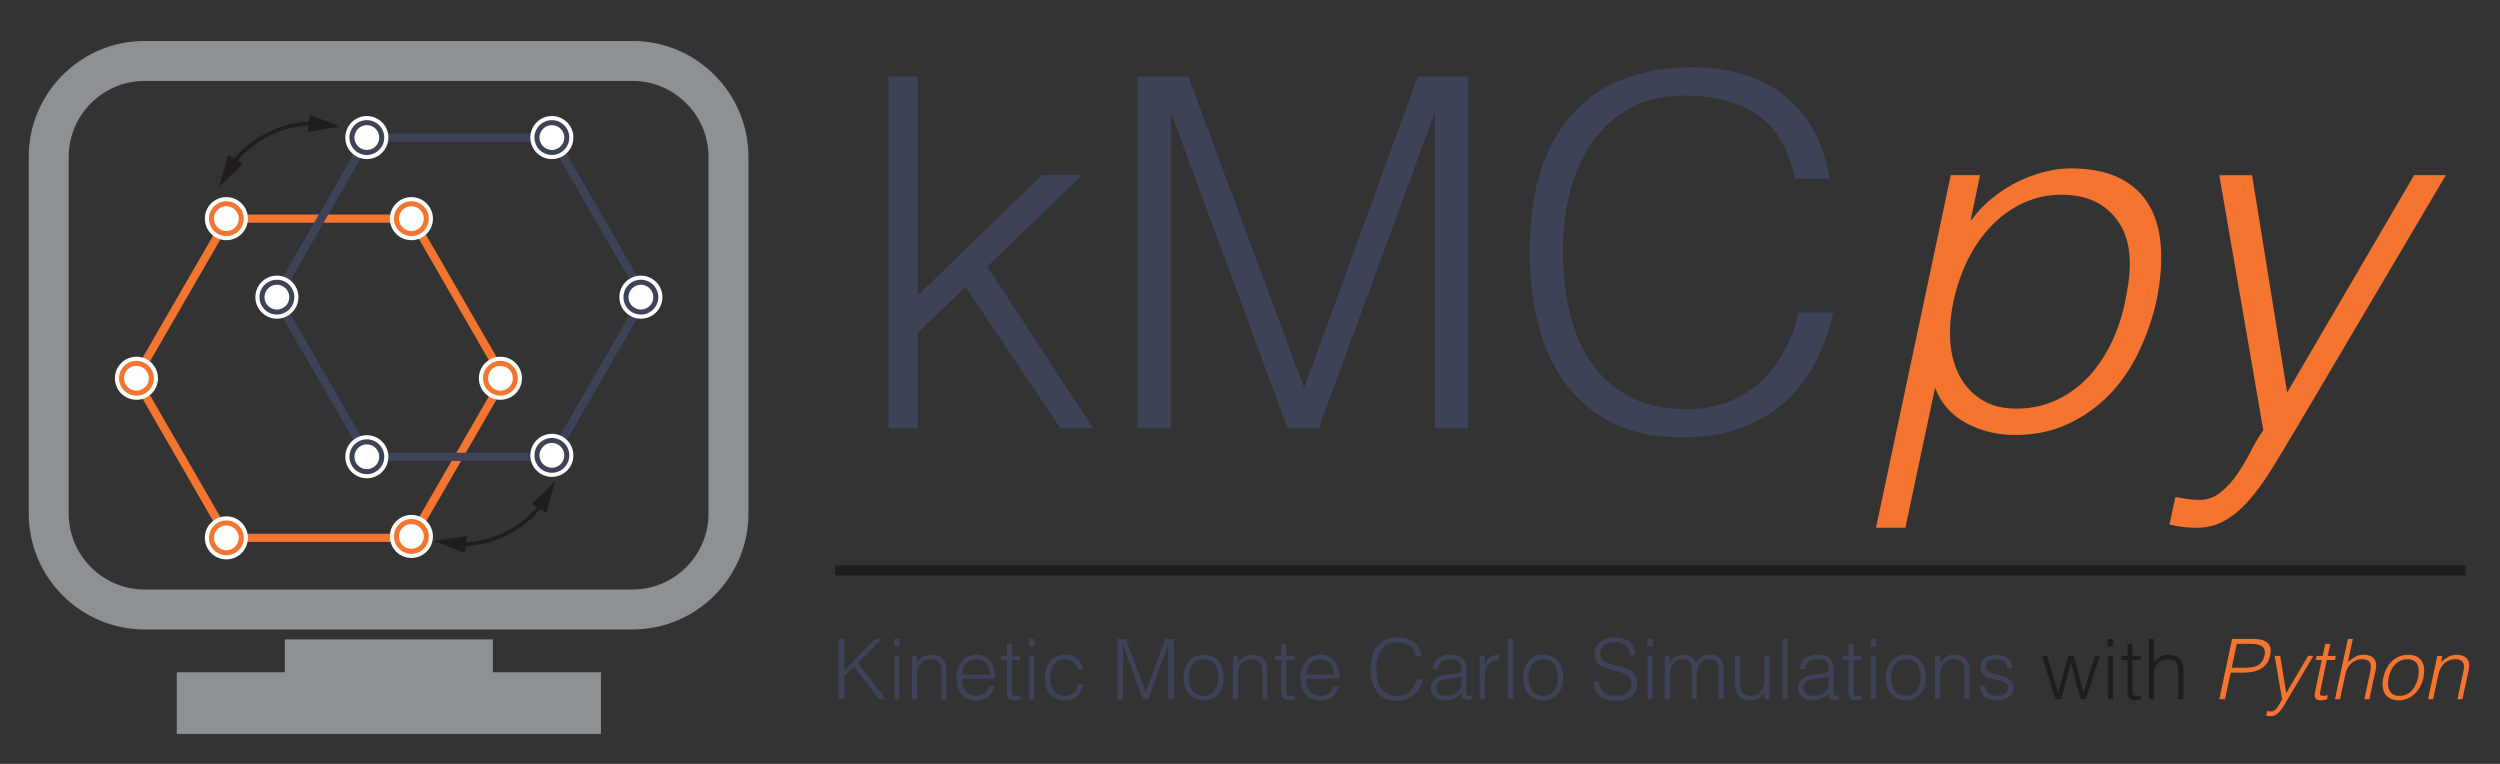 <?xml version="1.0" encoding="UTF-8" standalone="no"?>
<!-- Created with Inkscape (http://www.inkscape.org/) -->

<svg
   width="180mm"
   height="55mm"
   viewBox="0 0 180 55"
   version="1.1"
   id="svg1"
   inkscape:version="1.3.2 (091e20e, 2023-11-25, custom)"
   sodipodi:docname="kmcpy_logo.svg"
   xmlns:inkscape="http://www.inkscape.org/namespaces/inkscape"
   xmlns:sodipodi="http://sodipodi.sourceforge.net/DTD/sodipodi-0.dtd"
   xmlns="http://www.w3.org/2000/svg"
   xmlns:svg="http://www.w3.org/2000/svg">
  <rect x="0" y="0" width="180" height="55" fill="#333333" stroke="none"/>
  <sodipodi:namedview
     id="namedview1"
     pagecolor="#ffffff"
     bordercolor="#000000"
     borderopacity="0.25"
     inkscape:showpageshadow="2"
     inkscape:pageopacity="0.0"
     inkscape:pagecheckerboard="0"
     inkscape:deskcolor="#d1d1d1"
     inkscape:document-units="mm"
     inkscape:zoom="0.72515432"
     inkscape:cx="396.46733"
     inkscape:cy="282.69845"
     inkscape:window-width="1920"
     inkscape:window-height="1010"
     inkscape:window-x="-6"
     inkscape:window-y="-6"
     inkscape:window-maximized="1"
     inkscape:current-layer="layer1" />
  <defs
     id="defs1">
    <clipPath
       clipPathUnits="userSpaceOnUse"
       id="clipPath2">
      <path
         d="M 0,551.442 H 606.246 V 0 H 0 Z"
         transform="matrix(1,0,0,-1,-97.781,498.063)"
         id="path2" />
    </clipPath>
    <clipPath
       clipPathUnits="userSpaceOnUse"
       id="clipPath4">
      <path
         d="M 0,551.442 H 606.246 V 0 H 0 Z"
         transform="matrix(1,0,0,-1,-198.269,498.063)"
         id="path4" />
    </clipPath>
    <clipPath
       clipPathUnits="userSpaceOnUse"
       id="clipPath12">
      <path
         d="M 0,551.442 H 606.246 V 0 H 0 Z"
         transform="translate(-27.419,-503.063)"
         id="path12" />
    </clipPath>
    <clipPath
       clipPathUnits="userSpaceOnUse"
       id="clipPath14">
      <path
         d="M 0,551.442 H 606.246 V 0 H 0 Z"
         transform="translate(-27.717,-503.063)"
         id="path14" />
    </clipPath>
    <clipPath
       clipPathUnits="userSpaceOnUse"
       id="clipPath16">
      <path
         d="M 0,551.442 H 606.246 V 0 H 0 Z"
         transform="translate(-36.429,-519.052)"
         id="path16" />
    </clipPath>
    <clipPath
       clipPathUnits="userSpaceOnUse"
       id="clipPath18">
      <path
         d="M 0,551.442 H 606.246 V 0 H 0 Z"
         transform="translate(-36.728,-519.052)"
         id="path18" />
    </clipPath>
    <clipPath
       clipPathUnits="userSpaceOnUse"
       id="clipPath20">
      <path
         d="M 0,551.442 H 606.246 V 0 H 0 Z"
         transform="translate(-54.964,-519.052)"
         id="path20" />
    </clipPath>
    <clipPath
       clipPathUnits="userSpaceOnUse"
       id="clipPath22">
      <path
         d="M 0,551.442 H 606.246 V 0 H 0 Z"
         transform="translate(-55.263,-519.052)"
         id="path22" />
    </clipPath>
    <clipPath
       clipPathUnits="userSpaceOnUse"
       id="clipPath24">
      <path
         d="M 0,551.442 H 606.246 V 0 H 0 Z"
         transform="translate(-63.883,-503.063)"
         id="path24" />
    </clipPath>
    <clipPath
       clipPathUnits="userSpaceOnUse"
       id="clipPath26">
      <path
         d="M 0,551.442 H 606.246 V 0 H 0 Z"
         transform="translate(-64.181,-503.063)"
         id="path26" />
    </clipPath>
    <clipPath
       clipPathUnits="userSpaceOnUse"
       id="clipPath28">
      <path
         d="M 0,551.442 H 606.246 V 0 H 0 Z"
         transform="translate(-54.964,-487.217)"
         id="path28" />
    </clipPath>
    <clipPath
       clipPathUnits="userSpaceOnUse"
       id="clipPath30">
      <path
         d="M 0,551.442 H 606.246 V 0 H 0 Z"
         transform="translate(-55.263,-487.217)"
         id="path30" />
    </clipPath>
    <clipPath
       clipPathUnits="userSpaceOnUse"
       id="clipPath32">
      <path
         d="M 0,551.442 H 606.246 V 0 H 0 Z"
         transform="translate(-36.429,-487.075)"
         id="path32" />
    </clipPath>
    <clipPath
       clipPathUnits="userSpaceOnUse"
       id="clipPath34">
      <path
         d="M 0,551.442 H 606.246 V 0 H 0 Z"
         transform="translate(-36.727,-487.075)"
         id="path34" />
    </clipPath>
    <clipPath
       clipPathUnits="userSpaceOnUse"
       id="clipPath36">
      <path
         d="M 0,551.442 H 606.246 V 0 H 0 Z"
         transform="translate(-67.435,-527.176)"
         id="path36" />
    </clipPath>
    <clipPath
       clipPathUnits="userSpaceOnUse"
       id="clipPath38">
      <path
         d="M 0,551.442 H 606.246 V 0 H 0 Z"
         transform="translate(-41.491,-511.188)"
         id="path38" />
    </clipPath>
    <clipPath
       clipPathUnits="userSpaceOnUse"
       id="clipPath40">
      <path
         d="M 0,551.442 H 606.246 V 0 H 0 Z"
         transform="translate(-41.789,-511.188)"
         id="path40" />
    </clipPath>
    <clipPath
       clipPathUnits="userSpaceOnUse"
       id="clipPath42">
      <path
         d="M 0,551.442 H 606.246 V 0 H 0 Z"
         transform="translate(-50.501,-527.176)"
         id="path42" />
    </clipPath>
    <clipPath
       clipPathUnits="userSpaceOnUse"
       id="clipPath44">
      <path
         d="M 0,551.442 H 606.246 V 0 H 0 Z"
         transform="translate(-50.799,-527.176)"
         id="path44" />
    </clipPath>
    <clipPath
       clipPathUnits="userSpaceOnUse"
       id="clipPath46">
      <path
         d="M 0,551.442 H 606.246 V 0 H 0 Z"
         transform="translate(-69.036,-527.176)"
         id="path46" />
    </clipPath>
    <clipPath
       clipPathUnits="userSpaceOnUse"
       id="clipPath48">
      <path
         d="M 0,551.442 H 606.246 V 0 H 0 Z"
         transform="translate(-69.334,-527.176)"
         id="path48" />
    </clipPath>
    <clipPath
       clipPathUnits="userSpaceOnUse"
       id="clipPath50">
      <path
         d="M 0,551.442 H 606.246 V 0 H 0 Z"
         transform="translate(-77.954,-511.188)"
         id="path50" />
    </clipPath>
    <clipPath
       clipPathUnits="userSpaceOnUse"
       id="clipPath52">
      <path
         d="M 0,551.442 H 606.246 V 0 H 0 Z"
         transform="translate(-78.253,-511.188)"
         id="path52" />
    </clipPath>
    <clipPath
       clipPathUnits="userSpaceOnUse"
       id="clipPath54">
      <path
         d="M 0,551.442 H 606.246 V 0 H 0 Z"
         transform="translate(-69.036,-495.341)"
         id="path54" />
    </clipPath>
    <clipPath
       clipPathUnits="userSpaceOnUse"
       id="clipPath56">
      <path
         d="M 0,551.442 H 606.246 V 0 H 0 Z"
         transform="translate(-69.334,-495.341)"
         id="path56" />
    </clipPath>
    <clipPath
       clipPathUnits="userSpaceOnUse"
       id="clipPath58">
      <path
         d="M 0,551.442 H 606.246 V 0 H 0 Z"
         transform="translate(-50.501,-495.2)"
         id="path58" />
    </clipPath>
    <clipPath
       clipPathUnits="userSpaceOnUse"
       id="clipPath60">
      <path
         d="M 0,551.442 H 606.246 V 0 H 0 Z"
         transform="translate(-50.799,-495.2)"
         id="path60" />
    </clipPath>
    <clipPath
       clipPathUnits="userSpaceOnUse"
       id="clipPath62">
      <path
         d="M 0,551.442 H 606.246 V 0 H 0 Z"
         transform="translate(-35.355,-524.511)"
         id="path62" />
    </clipPath>
    <clipPath
       clipPathUnits="userSpaceOnUse"
       id="clipPath64">
      <path
         d="M 0,551.442 H 606.246 V 0 H 0 Z"
         transform="translate(-36.423,-524.551)"
         id="path64" />
    </clipPath>
    <clipPath
       clipPathUnits="userSpaceOnUse"
       id="clipPath66">
      <path
         d="M 0,551.442 H 606.246 V 0 H 0 Z"
         transform="translate(-42.93,-527.757)"
         id="path66" />
    </clipPath>
    <clipPath
       clipPathUnits="userSpaceOnUse"
       id="clipPath68">
      <path
         d="M 0,551.442 H 606.246 V 0 H 0 Z"
         transform="translate(-66.421,-490.506)"
         id="path68" />
    </clipPath>
    <clipPath
       clipPathUnits="userSpaceOnUse"
       id="clipPath70">
      <path
         d="M 0,551.442 H 606.246 V 0 H 0 Z"
         transform="translate(-65.353,-490.466)"
         id="path70" />
    </clipPath>
    <clipPath
       clipPathUnits="userSpaceOnUse"
       id="clipPath72">
      <path
         d="M 0,551.442 H 606.246 V 0 H 0 Z"
         transform="translate(-58.846,-487.26)"
         id="path72" />
    </clipPath>
    <clipPath
       clipPathUnits="userSpaceOnUse"
       id="clipPath74">
      <path
         d="M 0,551.442 H 606.246 V 0 H 0 Z"
         transform="translate(-75.476,-479.9)"
         id="path74" />
    </clipPath>
    <clipPath
       clipPathUnits="userSpaceOnUse"
       id="clipPath76">
      <path
         d="M 0,551.442 H 606.246 V 0 H 0 Z"
         id="path76" />
    </clipPath>
    <clipPath
       clipPathUnits="userSpaceOnUse"
       id="clipPath78">
      <path
         d="M 0,551.442 H 606.246 V 0 H 0 Z"
         id="path78" />
    </clipPath>
  </defs>
  <g
     inkscape:label="Layer 1"
     inkscape:groupmode="layer"
     id="layer1">
    <path
       id="path1"
       d="M 3.329,-5.9375e-4 V -35.215 h 2.93 v 21.914 L 18.68,-25.337 H 22.688 L 13.207,-16.184 23.813,-5.9375e-4 H 20.543 L 11.051,-14.133 6.258,-9.587 v 9.586 z m 24.929,0 V -35.215 h 5.086 L 44.886,-4.161 h 0.105 l 11.344,-31.055 h 5.039 V -5.9375e-4 H 58.046 V -31.395 h -0.094 L 46.41,-5.9375e-4 H 43.281 L 31.691,-31.395 H 31.585 V -5.9375e-4 Z M 94.128,-24.985 c -0.68,-3 -1.951,-5.136 -3.809,-6.41 -1.86,-1.271 -4.289,-1.91 -7.289,-1.91 -2.118,0 -3.943,0.428 -5.473,1.277 -1.532,0.844 -2.798,1.986 -3.797,3.422 -0.993,1.43 -1.729,3.082 -2.203,4.957 -0.469,1.875 -0.703,3.855 -0.703,5.941 0,1.963 0.202,3.888 0.609,5.777 0.404,1.893 1.081,3.58 2.027,5.062 0.943,1.485 2.215,2.684 3.809,3.598 1.6,0.908 3.609,1.359 6.023,1.359 1.5,0 2.865,-0.24 4.102,-0.727 1.242,-0.492 2.326,-1.166 3.258,-2.027 0.929,-0.867 1.711,-1.887 2.344,-3.059 0.639,-1.178 1.125,-2.467 1.453,-3.867 h 3.469 c -0.393,1.696 -0.961,3.302 -1.711,4.816 -0.75,1.518 -1.74,2.845 -2.965,3.984 -1.219,1.143 -2.704,2.048 -4.453,2.719 -1.743,0.662 -3.785,0.996 -6.129,0.996 -2.704,0 -5.021,-0.498 -6.949,-1.488 -1.922,-0.99 -3.498,-2.335 -4.723,-4.031 -1.219,-1.693 -2.106,-3.659 -2.66,-5.895 -0.557,-2.232 -0.832,-4.605 -0.832,-7.113 0,-3.357 0.413,-6.211 1.242,-8.555 0.835,-2.35 1.986,-4.269 3.457,-5.754 1.468,-1.482 3.193,-2.558 5.18,-3.223 1.992,-0.671 4.16,-1.008 6.504,-1.008 1.796,0 3.469,0.24 5.016,0.715 1.547,0.469 2.912,1.178 4.102,2.121 1.195,0.946 2.174,2.115 2.941,3.504 0.765,1.383 1.295,2.988 1.594,4.816 z m 0,0"
       style="fill:#3d4257;fill-opacity:1;fill-rule:nonzero;stroke:none"
       aria-label="kMC"
       transform="matrix(0.719,0,0,0.719,61.583,30.829)"
       clip-path="url(#clipPath2)" />
    <path
       id="path3"
       d="m 9.493,-12.563 c -0.299,1.43 -0.393,2.789 -0.281,4.078 0.117,1.289 0.445,2.414 0.984,3.375 0.539,0.961 1.271,1.729 2.203,2.297 0.929,0.571 2.062,0.855 3.398,0.855 1.5,0 2.874,-0.299 4.125,-0.902 1.257,-0.601 2.35,-1.421 3.281,-2.461 0.929,-1.046 1.702,-2.262 2.32,-3.645 0.624,-1.389 1.066,-2.886 1.324,-4.488 0.647,-3.193 0.343,-5.648 -0.914,-7.359 -1.251,-1.711 -3.114,-2.566 -5.59,-2.566 -1.368,0 -2.648,0.278 -3.844,0.832 -1.189,0.557 -2.247,1.312 -3.176,2.273 -0.932,0.961 -1.723,2.104 -2.379,3.422 -0.65,1.321 -1.134,2.751 -1.453,4.289 z M 4.7,9.972 H 1.758 L 9.247,-25.337 h 2.93 l -0.926,4.453 h 0.094 c 0.586,-0.812 1.283,-1.541 2.098,-2.191 0.82,-0.656 1.667,-1.195 2.543,-1.617 0.882,-0.428 1.772,-0.756 2.672,-0.984 0.896,-0.226 1.752,-0.34 2.566,-0.34 2.054,0 3.732,0.346 5.039,1.031 1.304,0.68 2.279,1.617 2.93,2.812 0.656,1.189 1.022,2.599 1.102,4.23 0.085,1.626 -0.067,3.369 -0.457,5.227 -0.398,1.758 -0.99,3.454 -1.77,5.086 -0.782,1.635 -1.767,3.064 -2.953,4.289 -1.189,1.219 -2.575,2.197 -4.16,2.93 -1.579,0.727 -3.328,1.09 -5.25,1.09 -1.799,0 -3.439,-0.398 -4.922,-1.195 C 9.296,-1.313 8.262,-2.491 7.676,-4.055 Z M 31.741,6.89 c 0.352,0.07 0.729,0.135 1.137,0.199 0.413,0.062 0.832,0.094 1.254,0.094 0.812,0 1.535,-0.264 2.168,-0.785 0.639,-0.516 1.201,-1.143 1.688,-1.875 0.492,-0.735 0.94,-1.5 1.348,-2.297 0.413,-0.797 0.814,-1.474 1.207,-2.027 l -4.406,-25.535 h 3.281 L 42.932,-3.575 55.647,-25.337 H 58.823 L 44.057,-0.34 c -0.946,1.594 -1.811,3.026 -2.59,4.301 -0.782,1.271 -1.564,2.355 -2.344,3.246 -0.782,0.896 -1.6,1.582 -2.449,2.051 -0.844,0.475 -1.775,0.715 -2.789,0.715 -0.524,0 -1.025,-0.032 -1.5,-0.094 -0.469,-0.064 -0.885,-0.146 -1.242,-0.246 z m 0,0"
       style="fill:#f57530;fill-opacity:1;fill-rule:nonzero;stroke:none"
       aria-label="py"
       transform="matrix(0.719,0,0,0.719,133.807,30.829)"
       clip-path="url(#clipPath4)" />
    <path
       id="path5"
       d="m 60.391,50.343 v -4.338 h 0.404 v 2.249 l 2.224,-2.249 h 0.463 l -1.71,1.727 2.013,2.611 h -0.497 l -1.811,-2.358 -0.682,0.682 v 1.676 z m 3.994,0 v -3.116 h 0.362 v 3.116 z m -0.016,-3.799 v -0.539 h 0.396 v 0.539 z m 1.657,3.799 h -0.362 v -3.116 h 0.362 v 0.43 c 0.145,-0.152 0.295,-0.274 0.446,-0.371 0.156,-0.095 0.345,-0.143 0.564,-0.143 0.189,0 0.366,0.034 0.531,0.101 0.168,0.063 0.307,0.177 0.421,0.345 0.072,0.114 0.114,0.227 0.126,0.345 0.016,0.118 0.025,0.242 0.025,0.371 v 2.038 h -0.362 v -2.038 c 0,-0.28 -0.063,-0.491 -0.185,-0.632 -0.124,-0.139 -0.328,-0.211 -0.615,-0.211 -0.114,0 -0.217,0.016 -0.312,0.051 -0.09,0.034 -0.175,0.08 -0.253,0.135 -0.074,0.057 -0.135,0.122 -0.185,0.194 -0.051,0.074 -0.09,0.15 -0.118,0.227 -0.04,0.101 -0.065,0.2 -0.076,0.295 -0.006,0.09 -0.008,0.192 -0.008,0.303 z m 5.254,-1.777 c 0,-0.152 -0.023,-0.295 -0.067,-0.43 -0.04,-0.135 -0.101,-0.248 -0.185,-0.345 -0.084,-0.101 -0.189,-0.179 -0.312,-0.236 -0.124,-0.061 -0.267,-0.093 -0.43,-0.093 -0.158,0 -0.299,0.032 -0.421,0.093 -0.124,0.063 -0.232,0.143 -0.32,0.244 -0.084,0.097 -0.152,0.211 -0.202,0.345 -0.051,0.135 -0.084,0.276 -0.101,0.421 z m -2.038,0.303 c 0,0.168 0.021,0.328 0.067,0.48 0.044,0.148 0.11,0.276 0.194,0.387 0.084,0.114 0.194,0.202 0.328,0.27 0.135,0.063 0.286,0.093 0.455,0.093 0.24,0 0.446,-0.061 0.615,-0.185 0.168,-0.122 0.28,-0.299 0.337,-0.531 h 0.404 c -0.046,0.152 -0.105,0.293 -0.177,0.421 -0.074,0.124 -0.166,0.234 -0.278,0.328 -0.107,0.09 -0.236,0.16 -0.387,0.211 -0.147,0.055 -0.318,0.084 -0.514,0.084 -0.248,0 -0.461,-0.042 -0.64,-0.126 -0.181,-0.084 -0.328,-0.198 -0.446,-0.345 -0.118,-0.145 -0.206,-0.316 -0.261,-0.514 -0.057,-0.202 -0.084,-0.417 -0.084,-0.649 0,-0.23 0.034,-0.442 0.101,-0.64 0.067,-0.202 0.16,-0.379 0.278,-0.531 0.122,-0.152 0.272,-0.27 0.446,-0.354 0.179,-0.084 0.381,-0.126 0.606,-0.126 0.432,0 0.769,0.15 1.011,0.446 0.246,0.293 0.366,0.72 0.362,1.28 z m 4.226,1.482 c -0.046,0.01 -0.105,0.025 -0.177,0.042 -0.074,0.021 -0.156,0.034 -0.244,0.034 -0.181,0 -0.318,-0.046 -0.413,-0.135 -0.097,-0.088 -0.143,-0.253 -0.143,-0.488 v -2.283 h -0.438 v -0.295 h 0.438 v -0.868 h 0.362 v 0.868 h 0.59 v 0.295 h -0.59 v 2.139 c 0,0.08 0.002,0.147 0.008,0.202 0.004,0.057 0.016,0.105 0.034,0.143 0.021,0.034 0.053,0.059 0.093,0.076 0.044,0.012 0.105,0.016 0.185,0.016 0.044,0 0.093,-0.002 0.143,-0.008 0.051,-0.004 0.101,-0.016 0.152,-0.034 z m 0.63,-0.008 v -3.116 h 0.362 v 3.116 z m -0.016,-3.799 V 46.006 h 0.396 v 0.539 z m 3.51,1.659 c -0.067,-0.23 -0.181,-0.408 -0.337,-0.539 -0.152,-0.135 -0.35,-0.202 -0.59,-0.202 -0.185,0 -0.345,0.04 -0.48,0.118 -0.131,0.074 -0.236,0.175 -0.32,0.303 -0.084,0.124 -0.15,0.267 -0.194,0.43 -0.04,0.158 -0.059,0.318 -0.059,0.48 0,0.164 0.018,0.324 0.059,0.48 0.038,0.158 0.101,0.299 0.185,0.421 0.084,0.124 0.189,0.223 0.32,0.295 0.135,0.074 0.297,0.109 0.489,0.109 0.27,0 0.484,-0.072 0.649,-0.219 0.162,-0.152 0.263,-0.356 0.303,-0.615 h 0.387 c -0.034,0.175 -0.088,0.335 -0.16,0.48 -0.067,0.141 -0.158,0.261 -0.27,0.362 -0.107,0.101 -0.236,0.181 -0.387,0.236 -0.152,0.055 -0.326,0.084 -0.522,0.084 -0.253,0 -0.47,-0.042 -0.649,-0.126 -0.181,-0.084 -0.328,-0.198 -0.446,-0.345 -0.114,-0.145 -0.198,-0.32 -0.253,-0.522 -0.057,-0.202 -0.084,-0.415 -0.084,-0.64 0,-0.219 0.03,-0.425 0.093,-0.623 0.061,-0.202 0.152,-0.379 0.27,-0.531 0.122,-0.152 0.272,-0.272 0.446,-0.362 0.179,-0.088 0.387,-0.135 0.623,-0.135 0.358,0 0.649,0.088 0.868,0.261 0.223,0.168 0.364,0.436 0.421,0.8 z m 2.853,2.139 V 46.006 h 0.623 l 1.423,3.824 h 0.008 l 1.398,-3.824 h 0.623 v 4.338 h -0.413 v -3.866 h -0.008 l -1.423,3.866 h -0.387 l -1.423,-3.866 h -0.016 v 3.866 z m 6.222,0.084 c -0.202,-0.006 -0.392,-0.042 -0.564,-0.109 -0.175,-0.067 -0.328,-0.168 -0.463,-0.303 -0.131,-0.139 -0.234,-0.312 -0.312,-0.514 -0.074,-0.206 -0.109,-0.446 -0.109,-0.716 0,-0.23 0.03,-0.442 0.093,-0.64 0.061,-0.202 0.152,-0.375 0.27,-0.522 0.122,-0.152 0.274,-0.27 0.455,-0.354 0.179,-0.084 0.39,-0.126 0.632,-0.126 0.24,0 0.451,0.042 0.632,0.126 0.185,0.084 0.337,0.202 0.455,0.354 0.122,0.148 0.213,0.32 0.27,0.522 0.055,0.198 0.084,0.411 0.084,0.64 0,0.248 -0.034,0.472 -0.101,0.674 -0.067,0.202 -0.166,0.377 -0.295,0.522 -0.124,0.141 -0.276,0.251 -0.455,0.328 -0.181,0.078 -0.377,0.118 -0.59,0.118 z m 1.061,-1.642 c 0,-0.185 -0.023,-0.356 -0.067,-0.514 -0.04,-0.162 -0.101,-0.303 -0.185,-0.421 -0.084,-0.118 -0.194,-0.211 -0.328,-0.278 -0.131,-0.072 -0.291,-0.11 -0.48,-0.11 -0.192,0 -0.354,0.04 -0.489,0.118 -0.135,0.074 -0.244,0.173 -0.328,0.295 -0.084,0.118 -0.148,0.259 -0.185,0.421 -0.04,0.158 -0.059,0.32 -0.059,0.489 0,0.192 0.021,0.368 0.067,0.531 0.044,0.164 0.112,0.303 0.202,0.421 0.088,0.118 0.198,0.208 0.328,0.27 0.135,0.063 0.288,0.093 0.463,0.093 0.185,0 0.345,-0.036 0.48,-0.109 0.135,-0.072 0.244,-0.171 0.328,-0.295 0.084,-0.122 0.145,-0.263 0.185,-0.421 0.044,-0.156 0.067,-0.32 0.067,-0.489 z m 1.404,1.558 h -0.362 v -3.116 h 0.362 v 0.43 c 0.145,-0.152 0.295,-0.274 0.446,-0.371 0.156,-0.095 0.345,-0.143 0.564,-0.143 0.189,0 0.366,0.034 0.531,0.101 0.168,0.063 0.307,0.177 0.421,0.345 0.072,0.114 0.114,0.227 0.126,0.345 0.016,0.118 0.025,0.242 0.025,0.371 v 2.038 h -0.362 v -2.038 c 0,-0.28 -0.063,-0.491 -0.185,-0.632 -0.124,-0.139 -0.328,-0.211 -0.615,-0.211 -0.114,0 -0.217,0.016 -0.312,0.051 -0.09,0.034 -0.175,0.08 -0.253,0.135 -0.074,0.057 -0.135,0.122 -0.185,0.194 -0.051,0.074 -0.09,0.15 -0.118,0.227 -0.04,0.101 -0.065,0.2 -0.076,0.295 -0.006,0.09 -0.008,0.192 -0.008,0.303 z m 4.091,0.008 c -0.046,0.01 -0.105,0.025 -0.177,0.042 -0.074,0.021 -0.156,0.034 -0.244,0.034 -0.181,0 -0.318,-0.046 -0.413,-0.135 -0.097,-0.088 -0.143,-0.253 -0.143,-0.488 v -2.283 h -0.438 v -0.295 h 0.438 v -0.868 h 0.362 v 0.868 h 0.59 v 0.295 h -0.59 v 2.139 c 0,0.08 0.002,0.147 0.008,0.202 0.004,0.057 0.016,0.105 0.034,0.143 0.021,0.034 0.053,0.059 0.093,0.076 0.044,0.012 0.105,0.016 0.185,0.016 0.044,0 0.093,-0.002 0.143,-0.008 0.051,-0.004 0.101,-0.016 0.152,-0.034 z m 2.836,-1.786 c 0,-0.152 -0.023,-0.295 -0.067,-0.43 -0.04,-0.135 -0.101,-0.248 -0.185,-0.345 -0.084,-0.101 -0.189,-0.179 -0.312,-0.236 -0.124,-0.061 -0.267,-0.093 -0.43,-0.093 -0.158,0 -0.299,0.032 -0.421,0.093 -0.124,0.063 -0.232,0.143 -0.32,0.244 -0.084,0.097 -0.152,0.211 -0.202,0.345 -0.051,0.135 -0.084,0.276 -0.101,0.421 z m -2.038,0.303 c 0,0.168 0.021,0.328 0.067,0.48 0.044,0.148 0.109,0.276 0.194,0.387 0.084,0.114 0.194,0.202 0.328,0.27 0.135,0.063 0.286,0.093 0.455,0.093 0.24,0 0.446,-0.061 0.615,-0.185 0.169,-0.122 0.28,-0.299 0.337,-0.531 h 0.404 c -0.046,0.152 -0.105,0.293 -0.177,0.421 -0.074,0.124 -0.166,0.234 -0.278,0.328 -0.107,0.09 -0.236,0.16 -0.387,0.211 -0.147,0.055 -0.318,0.084 -0.514,0.084 -0.248,0 -0.461,-0.042 -0.64,-0.126 -0.181,-0.084 -0.328,-0.198 -0.446,-0.345 -0.118,-0.145 -0.206,-0.316 -0.261,-0.514 -0.057,-0.202 -0.084,-0.417 -0.084,-0.649 0,-0.23 0.034,-0.442 0.101,-0.64 0.067,-0.202 0.16,-0.379 0.278,-0.531 0.122,-0.152 0.272,-0.27 0.446,-0.354 0.179,-0.084 0.381,-0.126 0.606,-0.126 0.432,0 0.769,0.15 1.011,0.446 0.246,0.293 0.366,0.72 0.362,1.28 z m 7.932,-1.6 c -0.084,-0.371 -0.242,-0.634 -0.472,-0.792 -0.225,-0.156 -0.522,-0.236 -0.893,-0.236 -0.265,0 -0.493,0.055 -0.682,0.16 -0.185,0.101 -0.341,0.242 -0.463,0.421 -0.118,0.175 -0.208,0.377 -0.27,0.606 -0.057,0.232 -0.084,0.476 -0.084,0.733 0,0.242 0.025,0.48 0.076,0.716 0.051,0.232 0.131,0.438 0.244,0.623 0.118,0.181 0.274,0.326 0.472,0.438 0.196,0.114 0.442,0.168 0.741,0.168 0.185,0 0.354,-0.027 0.505,-0.084 0.152,-0.061 0.282,-0.145 0.396,-0.253 0.118,-0.105 0.215,-0.232 0.295,-0.379 0.078,-0.145 0.137,-0.303 0.177,-0.472 h 0.43 c -0.051,0.208 -0.122,0.404 -0.211,0.59 -0.09,0.185 -0.211,0.35 -0.362,0.489 -0.152,0.141 -0.337,0.253 -0.556,0.337 -0.215,0.084 -0.463,0.126 -0.75,0.126 -0.333,0 -0.619,-0.063 -0.859,-0.185 -0.236,-0.122 -0.43,-0.288 -0.581,-0.497 -0.147,-0.206 -0.257,-0.449 -0.328,-0.724 -0.067,-0.274 -0.101,-0.566 -0.101,-0.876 0,-0.415 0.051,-0.766 0.152,-1.053 0.105,-0.291 0.248,-0.526 0.43,-0.708 0.179,-0.185 0.39,-0.316 0.632,-0.396 0.246,-0.084 0.516,-0.126 0.809,-0.126 0.219,0 0.423,0.03 0.615,0.084 0.189,0.057 0.358,0.143 0.505,0.261 0.145,0.118 0.265,0.265 0.362,0.438 0.095,0.168 0.16,0.366 0.194,0.59 z m 3.264,1.44 c -0.152,0.063 -0.307,0.105 -0.463,0.126 -0.158,0.016 -0.316,0.032 -0.472,0.042 -0.276,0.023 -0.493,0.088 -0.649,0.194 -0.152,0.101 -0.227,0.259 -0.227,0.472 0,0.097 0.016,0.181 0.051,0.253 0.038,0.067 0.088,0.126 0.152,0.177 0.061,0.046 0.135,0.08 0.219,0.101 0.084,0.016 0.168,0.025 0.253,0.025 0.139,0 0.278,-0.016 0.413,-0.051 0.139,-0.034 0.263,-0.086 0.371,-0.16 0.105,-0.078 0.189,-0.173 0.253,-0.286 0.067,-0.118 0.101,-0.255 0.101,-0.413 z m -0.606,-0.185 c 0.067,-0.004 0.145,-0.016 0.236,-0.034 0.095,-0.016 0.173,-0.038 0.236,-0.067 0.061,-0.027 0.097,-0.076 0.109,-0.143 0.016,-0.067 0.025,-0.128 0.025,-0.185 0,-0.185 -0.059,-0.337 -0.177,-0.455 -0.118,-0.118 -0.318,-0.177 -0.598,-0.177 -0.131,0 -0.248,0.012 -0.354,0.034 -0.101,0.023 -0.192,0.063 -0.27,0.118 -0.08,0.051 -0.143,0.124 -0.194,0.219 -0.046,0.09 -0.076,0.202 -0.093,0.337 h -0.371 c 0.01,-0.185 0.053,-0.341 0.126,-0.472 0.071,-0.129 0.164,-0.236 0.278,-0.32 0.118,-0.084 0.248,-0.143 0.396,-0.177 0.152,-0.038 0.312,-0.059 0.48,-0.059 0.156,0 0.305,0.016 0.446,0.051 0.139,0.034 0.261,0.088 0.362,0.16 0.101,0.074 0.179,0.175 0.236,0.303 0.061,0.124 0.093,0.276 0.093,0.455 v 1.693 c 0,0.141 0.025,0.232 0.076,0.27 0.051,0.04 0.152,0.032 0.303,-0.025 v 0.286 c -0.03,0.006 -0.071,0.016 -0.126,0.034 -0.057,0.016 -0.11,0.025 -0.16,0.025 -0.057,0 -0.109,-0.006 -0.16,-0.016 -0.063,-0.012 -0.114,-0.032 -0.152,-0.059 -0.034,-0.034 -0.063,-0.069 -0.084,-0.11 -0.023,-0.044 -0.038,-0.088 -0.042,-0.135 -0.006,-0.051 -0.008,-0.103 -0.008,-0.16 -0.158,0.168 -0.335,0.299 -0.531,0.387 -0.198,0.084 -0.408,0.126 -0.632,0.126 -0.141,0 -0.276,-0.021 -0.404,-0.059 -0.124,-0.034 -0.234,-0.086 -0.328,-0.16 -0.097,-0.078 -0.173,-0.171 -0.227,-0.278 -0.057,-0.112 -0.084,-0.246 -0.084,-0.404 0,-0.526 0.362,-0.838 1.087,-0.935 z m 2.295,1.819 h -0.362 v -3.116 h 0.362 v 0.581 h 0.008 c 0.101,-0.246 0.23,-0.417 0.387,-0.514 0.156,-0.101 0.366,-0.152 0.632,-0.152 v 0.387 c -0.208,-0.004 -0.379,0.03 -0.514,0.101 -0.131,0.067 -0.234,0.16 -0.312,0.278 -0.08,0.114 -0.133,0.251 -0.16,0.413 -0.03,0.158 -0.042,0.32 -0.042,0.489 z m 1.678,0 v -4.338 h 0.362 v 4.338 z m 2.525,0.084 c -0.202,-0.006 -0.392,-0.042 -0.564,-0.109 -0.175,-0.067 -0.328,-0.168 -0.463,-0.303 -0.131,-0.139 -0.234,-0.312 -0.312,-0.514 -0.074,-0.206 -0.109,-0.446 -0.109,-0.716 0,-0.23 0.03,-0.442 0.093,-0.64 0.061,-0.202 0.152,-0.375 0.27,-0.522 0.122,-0.152 0.274,-0.27 0.455,-0.354 0.179,-0.084 0.39,-0.126 0.632,-0.126 0.24,0 0.451,0.042 0.632,0.126 0.185,0.084 0.337,0.202 0.455,0.354 0.122,0.148 0.213,0.32 0.27,0.522 0.055,0.198 0.084,0.411 0.084,0.64 0,0.248 -0.034,0.472 -0.101,0.674 -0.067,0.202 -0.166,0.377 -0.295,0.522 -0.124,0.141 -0.276,0.251 -0.455,0.328 -0.181,0.078 -0.377,0.118 -0.59,0.118 z m 1.061,-1.642 c 0,-0.185 -0.023,-0.356 -0.067,-0.514 -0.04,-0.162 -0.101,-0.303 -0.185,-0.421 -0.084,-0.118 -0.194,-0.211 -0.328,-0.278 -0.131,-0.072 -0.291,-0.11 -0.48,-0.11 -0.192,0 -0.354,0.04 -0.489,0.118 -0.135,0.074 -0.244,0.173 -0.328,0.295 -0.084,0.118 -0.147,0.259 -0.185,0.421 -0.04,0.158 -0.059,0.32 -0.059,0.489 0,0.192 0.021,0.368 0.067,0.531 0.044,0.164 0.112,0.303 0.202,0.421 0.088,0.118 0.198,0.208 0.328,0.27 0.135,0.063 0.288,0.093 0.463,0.093 0.185,0 0.345,-0.036 0.48,-0.109 0.135,-0.072 0.244,-0.171 0.328,-0.295 0.084,-0.122 0.145,-0.263 0.185,-0.421 0.044,-0.156 0.067,-0.32 0.067,-0.489 z m 2.946,0.261 c 0.016,0.198 0.059,0.362 0.126,0.497 0.071,0.135 0.162,0.244 0.27,0.328 0.112,0.084 0.24,0.148 0.387,0.185 0.145,0.034 0.299,0.051 0.463,0.051 0.189,0 0.356,-0.021 0.497,-0.067 0.139,-0.051 0.255,-0.114 0.345,-0.194 0.088,-0.084 0.154,-0.179 0.194,-0.286 0.044,-0.112 0.067,-0.227 0.067,-0.345 0,-0.168 -0.04,-0.305 -0.118,-0.413 -0.074,-0.105 -0.173,-0.189 -0.295,-0.253 -0.124,-0.067 -0.265,-0.12 -0.421,-0.16 -0.158,-0.044 -0.32,-0.084 -0.489,-0.118 -0.168,-0.038 -0.333,-0.084 -0.488,-0.135 -0.158,-0.055 -0.299,-0.126 -0.421,-0.211 -0.124,-0.088 -0.225,-0.202 -0.303,-0.337 -0.074,-0.139 -0.109,-0.316 -0.109,-0.531 0,-0.152 0.03,-0.297 0.093,-0.438 0.061,-0.139 0.154,-0.263 0.278,-0.371 0.122,-0.112 0.274,-0.198 0.455,-0.261 0.185,-0.061 0.398,-0.093 0.64,-0.093 0.246,0 0.459,0.034 0.64,0.101 0.185,0.067 0.337,0.16 0.455,0.278 0.122,0.118 0.213,0.257 0.27,0.413 0.061,0.158 0.093,0.324 0.093,0.497 h -0.387 c 0,-0.162 -0.032,-0.303 -0.093,-0.421 -0.057,-0.122 -0.135,-0.221 -0.236,-0.295 -0.101,-0.078 -0.217,-0.135 -0.345,-0.168 -0.124,-0.038 -0.257,-0.059 -0.396,-0.059 -0.208,0 -0.385,0.032 -0.531,0.093 -0.141,0.057 -0.253,0.133 -0.337,0.227 -0.084,0.09 -0.143,0.192 -0.177,0.303 -0.03,0.114 -0.032,0.225 -0.008,0.337 0.021,0.141 0.076,0.253 0.16,0.337 0.088,0.084 0.198,0.156 0.328,0.211 0.128,0.051 0.27,0.093 0.421,0.126 0.156,0.034 0.314,0.072 0.472,0.11 0.162,0.04 0.32,0.084 0.472,0.135 0.152,0.051 0.282,0.122 0.396,0.211 0.118,0.09 0.211,0.206 0.278,0.345 0.071,0.135 0.109,0.307 0.109,0.514 0,0.404 -0.139,0.72 -0.413,0.943 -0.276,0.219 -0.665,0.328 -1.171,0.328 -0.225,0 -0.434,-0.032 -0.623,-0.093 -0.192,-0.055 -0.358,-0.143 -0.497,-0.261 -0.141,-0.118 -0.251,-0.263 -0.328,-0.438 -0.08,-0.179 -0.118,-0.387 -0.118,-0.623 z m 3.512,1.297 v -3.116 h 0.362 v 3.116 z m -0.016,-3.799 V 46.006 h 0.396 v 0.539 z m 1.615,3.799 h -0.362 v -3.116 h 0.362 v 0.463 h 0.008 c 0.095,-0.179 0.227,-0.314 0.396,-0.404 0.173,-0.095 0.362,-0.143 0.564,-0.143 0.145,0 0.27,0.016 0.371,0.051 0.101,0.03 0.185,0.072 0.253,0.126 0.071,0.051 0.131,0.114 0.177,0.185 0.044,0.074 0.084,0.152 0.118,0.236 0.105,-0.202 0.246,-0.35 0.421,-0.446 0.173,-0.101 0.373,-0.152 0.598,-0.152 0.213,0 0.381,0.038 0.505,0.109 0.129,0.067 0.227,0.158 0.295,0.27 0.068,0.114 0.112,0.244 0.135,0.396 0.021,0.148 0.034,0.299 0.034,0.455 v 1.971 h -0.362 v -2.156 c 0,-0.223 -0.049,-0.4 -0.143,-0.531 -0.09,-0.129 -0.265,-0.194 -0.522,-0.194 -0.135,0 -0.265,0.032 -0.387,0.093 -0.118,0.057 -0.225,0.143 -0.32,0.261 -0.04,0.057 -0.074,0.122 -0.101,0.194 -0.023,0.067 -0.042,0.141 -0.059,0.219 -0.016,0.074 -0.03,0.15 -0.034,0.227 -0.006,0.074 -0.009,0.143 -0.009,0.211 v 1.676 h -0.362 v -2.156 c 0,-0.223 -0.049,-0.4 -0.143,-0.531 -0.097,-0.129 -0.27,-0.194 -0.522,-0.194 -0.135,0 -0.265,0.032 -0.387,0.093 -0.124,0.057 -0.232,0.143 -0.32,0.261 -0.04,0.057 -0.074,0.122 -0.101,0.194 -0.023,0.067 -0.042,0.141 -0.059,0.219 -0.016,0.074 -0.03,0.15 -0.034,0.227 -0.006,0.074 -0.008,0.143 -0.008,0.211 z m 6.814,-3.116 h 0.362 v 3.116 h -0.362 v -0.43 c -0.046,0.057 -0.099,0.116 -0.16,0.177 -0.063,0.057 -0.133,0.109 -0.211,0.16 -0.074,0.051 -0.164,0.093 -0.27,0.126 -0.107,0.034 -0.227,0.051 -0.362,0.051 -0.208,0 -0.383,-0.03 -0.522,-0.084 -0.141,-0.061 -0.257,-0.143 -0.345,-0.244 -0.084,-0.105 -0.147,-0.227 -0.185,-0.362 -0.04,-0.139 -0.059,-0.295 -0.059,-0.463 v -2.047 h 0.362 v 2.047 c 0,0.27 0.061,0.476 0.185,0.615 0.129,0.141 0.333,0.211 0.615,0.211 0.152,0 0.286,-0.027 0.404,-0.084 0.118,-0.055 0.215,-0.137 0.295,-0.244 0.084,-0.105 0.145,-0.23 0.185,-0.371 0.044,-0.145 0.068,-0.305 0.068,-0.48 z m 1.295,3.116 V 46.006 h 0.362 v 4.338 z m 3.325,-1.634 c -0.152,0.063 -0.307,0.105 -0.463,0.126 -0.158,0.016 -0.316,0.032 -0.472,0.042 -0.276,0.023 -0.493,0.088 -0.649,0.194 -0.152,0.101 -0.227,0.259 -0.227,0.472 0,0.097 0.016,0.181 0.051,0.253 0.038,0.067 0.088,0.126 0.152,0.177 0.061,0.046 0.135,0.08 0.219,0.101 0.084,0.016 0.168,0.025 0.253,0.025 0.139,0 0.278,-0.016 0.413,-0.051 0.139,-0.034 0.263,-0.086 0.371,-0.16 0.105,-0.078 0.189,-0.173 0.253,-0.286 0.068,-0.118 0.101,-0.255 0.101,-0.413 z m -0.606,-0.185 c 0.068,-0.004 0.145,-0.016 0.236,-0.034 0.095,-0.016 0.173,-0.038 0.236,-0.067 0.061,-0.027 0.097,-0.076 0.109,-0.143 0.016,-0.067 0.025,-0.128 0.025,-0.185 0,-0.185 -0.059,-0.337 -0.177,-0.455 -0.118,-0.118 -0.318,-0.177 -0.598,-0.177 -0.131,0 -0.248,0.012 -0.354,0.034 -0.101,0.023 -0.192,0.063 -0.27,0.118 -0.08,0.051 -0.143,0.124 -0.194,0.219 -0.046,0.09 -0.076,0.202 -0.093,0.337 h -0.371 c 0.01,-0.185 0.053,-0.341 0.126,-0.472 0.071,-0.129 0.164,-0.236 0.278,-0.32 0.118,-0.084 0.248,-0.143 0.396,-0.177 0.152,-0.038 0.312,-0.059 0.48,-0.059 0.156,0 0.305,0.016 0.446,0.051 0.139,0.034 0.261,0.088 0.362,0.16 0.101,0.074 0.179,0.175 0.236,0.303 0.061,0.124 0.093,0.276 0.093,0.455 v 1.693 c 0,0.141 0.025,0.232 0.076,0.27 0.051,0.04 0.152,0.032 0.303,-0.025 v 0.286 c -0.029,0.006 -0.071,0.016 -0.126,0.034 -0.057,0.016 -0.11,0.025 -0.16,0.025 -0.057,0 -0.109,-0.006 -0.16,-0.016 -0.063,-0.012 -0.114,-0.032 -0.152,-0.059 -0.034,-0.034 -0.063,-0.069 -0.084,-0.11 -0.023,-0.044 -0.038,-0.088 -0.042,-0.135 -0.006,-0.051 -0.009,-0.103 -0.009,-0.16 -0.158,0.168 -0.335,0.299 -0.531,0.387 -0.198,0.084 -0.408,0.126 -0.632,0.126 -0.141,0 -0.276,-0.021 -0.404,-0.059 -0.124,-0.034 -0.234,-0.086 -0.328,-0.16 -0.097,-0.078 -0.173,-0.171 -0.227,-0.278 -0.057,-0.112 -0.084,-0.246 -0.084,-0.404 0,-0.526 0.362,-0.838 1.087,-0.935 z m 3.013,1.828 c -0.046,0.01 -0.105,0.025 -0.177,0.042 -0.074,0.021 -0.156,0.034 -0.244,0.034 -0.181,0 -0.318,-0.046 -0.413,-0.135 -0.097,-0.088 -0.143,-0.253 -0.143,-0.488 v -2.283 h -0.438 v -0.295 h 0.438 V 46.36 h 0.362 v 0.868 h 0.59 v 0.295 h -0.59 v 2.139 c 0,0.08 0.002,0.147 0.009,0.202 0.005,0.057 0.016,0.105 0.034,0.143 0.021,0.034 0.053,0.059 0.093,0.076 0.044,0.012 0.105,0.016 0.185,0.016 0.044,0 0.093,-0.002 0.143,-0.008 0.051,-0.004 0.101,-0.016 0.152,-0.034 z m 0.63,-0.008 v -3.116 h 0.362 v 3.116 z m -0.016,-3.799 v -0.539 h 0.396 v 0.539 z m 2.542,3.883 c -0.202,-0.006 -0.392,-0.042 -0.564,-0.109 -0.175,-0.067 -0.328,-0.168 -0.463,-0.303 -0.131,-0.139 -0.234,-0.312 -0.312,-0.514 -0.074,-0.206 -0.109,-0.446 -0.109,-0.716 0,-0.23 0.029,-0.442 0.093,-0.64 0.061,-0.202 0.152,-0.375 0.27,-0.522 0.122,-0.152 0.274,-0.27 0.455,-0.354 0.179,-0.084 0.39,-0.126 0.632,-0.126 0.24,0 0.451,0.042 0.632,0.126 0.185,0.084 0.337,0.202 0.455,0.354 0.122,0.148 0.213,0.32 0.27,0.522 0.055,0.198 0.084,0.411 0.084,0.64 0,0.248 -0.034,0.472 -0.101,0.674 -0.068,0.202 -0.166,0.377 -0.295,0.522 -0.124,0.141 -0.276,0.251 -0.455,0.328 -0.181,0.078 -0.377,0.118 -0.59,0.118 z m 1.061,-1.642 c 0,-0.185 -0.023,-0.356 -0.068,-0.514 -0.04,-0.162 -0.101,-0.303 -0.185,-0.421 -0.084,-0.118 -0.194,-0.211 -0.328,-0.278 -0.131,-0.072 -0.291,-0.11 -0.48,-0.11 -0.192,0 -0.354,0.04 -0.489,0.118 -0.135,0.074 -0.244,0.173 -0.328,0.295 -0.084,0.118 -0.147,0.259 -0.185,0.421 -0.04,0.158 -0.059,0.32 -0.059,0.489 0,0.192 0.021,0.368 0.067,0.531 0.044,0.164 0.112,0.303 0.202,0.421 0.088,0.118 0.198,0.208 0.328,0.27 0.135,0.063 0.288,0.093 0.463,0.093 0.185,0 0.345,-0.036 0.48,-0.109 0.135,-0.072 0.244,-0.171 0.328,-0.295 0.084,-0.122 0.145,-0.263 0.185,-0.421 0.044,-0.156 0.068,-0.32 0.068,-0.489 z m 1.404,1.558 h -0.362 v -3.116 h 0.362 v 0.43 c 0.145,-0.152 0.295,-0.274 0.446,-0.371 0.156,-0.095 0.345,-0.143 0.564,-0.143 0.189,0 0.366,0.034 0.531,0.101 0.168,0.063 0.307,0.177 0.421,0.345 0.071,0.114 0.114,0.227 0.126,0.345 0.016,0.118 0.025,0.242 0.025,0.371 v 2.038 h -0.362 v -2.038 c 0,-0.28 -0.063,-0.491 -0.185,-0.632 -0.124,-0.139 -0.329,-0.211 -0.615,-0.211 -0.114,0 -0.217,0.016 -0.312,0.051 -0.09,0.034 -0.175,0.08 -0.253,0.135 -0.074,0.057 -0.135,0.122 -0.185,0.194 -0.051,0.074 -0.09,0.15 -0.118,0.227 -0.04,0.101 -0.065,0.2 -0.076,0.295 -0.006,0.09 -0.007,0.192 -0.007,0.303 z m 3.207,-0.977 c 0.055,0.27 0.156,0.461 0.303,0.573 0.145,0.107 0.354,0.16 0.623,0.16 0.135,0 0.248,-0.012 0.345,-0.042 0.095,-0.034 0.173,-0.076 0.236,-0.126 0.061,-0.055 0.109,-0.118 0.143,-0.185 0.034,-0.072 0.051,-0.145 0.051,-0.219 0,-0.152 -0.051,-0.263 -0.152,-0.337 -0.097,-0.078 -0.219,-0.137 -0.371,-0.177 -0.147,-0.044 -0.307,-0.08 -0.48,-0.109 -0.175,-0.034 -0.335,-0.078 -0.48,-0.135 -0.147,-0.061 -0.27,-0.148 -0.371,-0.261 -0.101,-0.112 -0.152,-0.272 -0.152,-0.48 0,-0.257 0.095,-0.467 0.286,-0.632 0.189,-0.168 0.463,-0.253 0.817,-0.253 0.337,0 0.609,0.076 0.817,0.227 0.213,0.147 0.341,0.396 0.387,0.75 h -0.371 c -0.034,-0.24 -0.126,-0.408 -0.278,-0.505 -0.147,-0.101 -0.335,-0.152 -0.564,-0.152 -0.232,0 -0.408,0.051 -0.531,0.152 -0.118,0.097 -0.177,0.225 -0.177,0.387 0,0.141 0.046,0.248 0.143,0.32 0.101,0.074 0.223,0.135 0.371,0.185 0.152,0.046 0.314,0.088 0.489,0.126 0.173,0.034 0.333,0.084 0.48,0.152 0.152,0.063 0.274,0.15 0.371,0.261 0.101,0.114 0.152,0.27 0.152,0.472 0,0.152 -0.034,0.284 -0.101,0.396 -0.063,0.114 -0.15,0.208 -0.261,0.286 -0.114,0.074 -0.248,0.131 -0.404,0.168 -0.152,0.038 -0.32,0.059 -0.505,0.059 -0.185,0 -0.352,-0.03 -0.497,-0.084 -0.141,-0.051 -0.261,-0.122 -0.362,-0.219 -0.101,-0.101 -0.181,-0.213 -0.236,-0.337 -0.057,-0.129 -0.088,-0.27 -0.093,-0.421 z m 0,0"
       style="fill:#3d4257;fill-opacity:1;fill-rule:nonzero;stroke:none;stroke-width:0.719"
       aria-label="Kinetic Monte Carlo Simulations" />
    <path
       id="path6"
       d="m 150.006,49.863 0.817,-2.636 h 0.371 l -1.019,3.116 h -0.379 l -0.682,-2.619 h -0.016 l -0.691,2.619 h -0.43 l -0.952,-3.116 h 0.362 l 0.8,2.662 0.724,-2.662 h 0.404 z m 1.765,0.48 v -3.116 h 0.362 v 3.116 z m -0.016,-3.799 v -0.539 h 0.396 v 0.539 z m 2.398,3.807 c -0.046,0.01 -0.105,0.025 -0.177,0.042 -0.074,0.021 -0.156,0.034 -0.244,0.034 -0.181,0 -0.318,-0.046 -0.413,-0.135 -0.097,-0.088 -0.143,-0.253 -0.143,-0.488 v -2.283 h -0.438 v -0.295 h 0.438 v -0.868 h 0.362 v 0.868 h 0.59 v 0.295 h -0.59 v 2.139 c 0,0.08 0.002,0.147 0.009,0.202 0.005,0.057 0.016,0.105 0.034,0.143 0.021,0.034 0.053,0.059 0.093,0.076 0.044,0.012 0.105,0.016 0.185,0.016 0.044,0 0.093,-0.002 0.143,-0.008 0.051,-0.004 0.101,-0.016 0.152,-0.034 z m 0.573,-0.008 V 46.006 h 0.362 v 1.651 c 0.145,-0.152 0.295,-0.274 0.446,-0.371 0.156,-0.095 0.345,-0.143 0.564,-0.143 0.189,0 0.366,0.034 0.531,0.101 0.168,0.063 0.307,0.177 0.421,0.345 0.071,0.114 0.114,0.227 0.126,0.345 0.016,0.118 0.025,0.242 0.025,0.371 v 2.038 h -0.362 v -2.038 c 0,-0.28 -0.063,-0.491 -0.185,-0.632 -0.124,-0.139 -0.328,-0.211 -0.615,-0.211 -0.114,0 -0.217,0.016 -0.312,0.051 -0.09,0.034 -0.175,0.08 -0.253,0.135 -0.074,0.057 -0.135,0.122 -0.185,0.194 -0.051,0.074 -0.09,0.15 -0.118,0.227 -0.04,0.101 -0.065,0.2 -0.076,0.295 -0.006,0.09 -0.009,0.192 -0.009,0.303 v 1.676 z m 0,0"
       style="fill:#211d1d;fill-opacity:1;fill-rule:nonzero;stroke:none;stroke-width:0.719"
       aria-label=" with " />
    <path
       id="path7"
       d="m 159.791,50.343 0.918,-4.338 h 1.583 c 0.28,0 0.505,0.034 0.674,0.101 0.168,0.063 0.295,0.15 0.379,0.261 0.084,0.114 0.131,0.242 0.143,0.387 0.01,0.147 -0.004,0.301 -0.042,0.463 -0.051,0.242 -0.141,0.442 -0.27,0.598 -0.131,0.158 -0.284,0.282 -0.463,0.371 -0.175,0.09 -0.366,0.156 -0.573,0.194 -0.202,0.034 -0.404,0.051 -0.606,0.051 h -0.926 l -0.413,1.912 z m 1.828,-2.266 c 0.189,0 0.364,-0.01 0.522,-0.034 0.156,-0.021 0.295,-0.067 0.413,-0.135 0.122,-0.067 0.223,-0.156 0.303,-0.27 0.084,-0.118 0.147,-0.27 0.194,-0.455 0.055,-0.27 0.007,-0.474 -0.143,-0.615 -0.147,-0.139 -0.413,-0.211 -0.8,-0.211 h -1.061 l -0.362,1.718 z m 1.609,3.116 c 0.044,0.004 0.093,0.01 0.143,0.016 0.051,0.01 0.101,0.016 0.152,0.016 0.101,0 0.189,-0.034 0.27,-0.101 0.078,-0.063 0.145,-0.139 0.202,-0.227 0.061,-0.09 0.118,-0.185 0.168,-0.286 0.051,-0.097 0.101,-0.177 0.152,-0.244 l -0.539,-3.142 h 0.396 l 0.438,2.678 1.567,-2.678 h 0.387 l -1.819,3.074 c -0.114,0.196 -0.219,0.373 -0.32,0.531 -0.097,0.156 -0.192,0.288 -0.286,0.396 -0.097,0.112 -0.198,0.196 -0.303,0.253 -0.101,0.061 -0.215,0.093 -0.337,0.093 -0.068,0 -0.133,-0.006 -0.194,-0.016 -0.057,-0.006 -0.105,-0.014 -0.143,-0.025 z m 4.319,-0.842 c -0.046,0.01 -0.107,0.025 -0.185,0.042 -0.08,0.021 -0.164,0.034 -0.253,0.034 -0.181,0 -0.31,-0.046 -0.387,-0.135 -0.074,-0.088 -0.084,-0.253 -0.034,-0.488 l 0.48,-2.283 h -0.438 l 0.068,-0.295 h 0.438 l 0.185,-0.868 h 0.362 l -0.185,0.868 h 0.581 l -0.059,0.295 h -0.59 l -0.446,2.139 c -0.016,0.08 -0.032,0.147 -0.042,0.202 -0.006,0.057 -0.005,0.105 0.007,0.143 0.016,0.034 0.042,0.059 0.076,0.076 0.038,0.012 0.097,0.016 0.177,0.016 0.051,0 0.097,-0.002 0.143,-0.008 0.051,-0.004 0.103,-0.016 0.16,-0.034 z m 0.571,-0.008 0.926,-4.338 h 0.362 l -0.354,1.651 c 0.179,-0.152 0.356,-0.274 0.531,-0.371 0.173,-0.095 0.371,-0.143 0.59,-0.143 0.189,0 0.362,0.034 0.514,0.101 0.152,0.063 0.263,0.177 0.337,0.345 0.051,0.114 0.07,0.227 0.059,0.345 -0.006,0.118 -0.023,0.242 -0.051,0.371 l -0.438,2.038 h -0.362 l 0.438,-2.038 c 0.061,-0.28 0.044,-0.491 -0.051,-0.632 -0.097,-0.139 -0.286,-0.211 -0.573,-0.211 -0.114,0 -0.219,0.016 -0.32,0.051 -0.101,0.034 -0.198,0.08 -0.286,0.135 -0.084,0.057 -0.16,0.122 -0.227,0.194 -0.067,0.074 -0.124,0.15 -0.168,0.227 -0.057,0.101 -0.099,0.2 -0.126,0.295 -0.03,0.09 -0.055,0.192 -0.076,0.303 l -0.362,1.676 z m 4.58,0.084 c -0.202,-0.006 -0.385,-0.042 -0.547,-0.109 -0.158,-0.067 -0.286,-0.168 -0.387,-0.303 -0.101,-0.139 -0.168,-0.312 -0.202,-0.514 -0.034,-0.206 -0.023,-0.446 0.034,-0.716 0.051,-0.23 0.126,-0.442 0.227,-0.64 0.105,-0.202 0.236,-0.375 0.387,-0.522 0.152,-0.152 0.324,-0.27 0.522,-0.354 0.202,-0.084 0.423,-0.126 0.665,-0.126 0.24,0 0.442,0.042 0.606,0.126 0.162,0.084 0.288,0.202 0.379,0.354 0.088,0.148 0.139,0.32 0.152,0.522 0.016,0.198 0.001,0.411 -0.042,0.64 -0.057,0.248 -0.141,0.472 -0.253,0.674 -0.114,0.202 -0.248,0.377 -0.404,0.522 -0.152,0.141 -0.326,0.251 -0.522,0.328 -0.198,0.078 -0.402,0.118 -0.615,0.118 z m 1.407,-1.642 c 0.034,-0.185 0.046,-0.356 0.042,-0.514 0,-0.162 -0.032,-0.303 -0.093,-0.421 -0.057,-0.118 -0.143,-0.211 -0.261,-0.278 -0.118,-0.072 -0.274,-0.11 -0.463,-0.11 -0.192,0 -0.362,0.04 -0.514,0.118 -0.152,0.074 -0.284,0.173 -0.396,0.295 -0.114,0.118 -0.206,0.259 -0.278,0.421 -0.067,0.158 -0.122,0.32 -0.16,0.489 -0.04,0.192 -0.055,0.368 -0.042,0.531 0.01,0.164 0.046,0.303 0.11,0.421 0.067,0.118 0.16,0.208 0.278,0.27 0.118,0.063 0.263,0.093 0.438,0.093 0.189,0 0.358,-0.036 0.505,-0.109 0.152,-0.072 0.282,-0.171 0.396,-0.295 0.112,-0.122 0.202,-0.263 0.27,-0.421 0.071,-0.156 0.128,-0.32 0.169,-0.489 z m 1.076,1.558 h -0.362 l 0.665,-3.116 h 0.362 l -0.093,0.43 c 0.179,-0.152 0.356,-0.274 0.531,-0.371 0.173,-0.095 0.371,-0.143 0.59,-0.143 0.189,0 0.362,0.034 0.514,0.101 0.152,0.063 0.263,0.177 0.337,0.345 0.051,0.114 0.07,0.227 0.059,0.345 -0.006,0.118 -0.023,0.242 -0.051,0.371 l -0.438,2.038 h -0.362 l 0.438,-2.038 c 0.061,-0.28 0.044,-0.491 -0.051,-0.632 -0.097,-0.139 -0.286,-0.211 -0.573,-0.211 -0.114,0 -0.219,0.016 -0.32,0.051 -0.101,0.034 -0.198,0.08 -0.286,0.135 -0.084,0.057 -0.16,0.122 -0.227,0.194 -0.067,0.074 -0.124,0.15 -0.168,0.227 -0.057,0.101 -0.099,0.2 -0.126,0.295 -0.03,0.09 -0.055,0.192 -0.076,0.303 z m 0,0"
       style="fill:#f57530;fill-opacity:1;fill-rule:nonzero;stroke:none;stroke-width:0.719"
       aria-label="Python" />
    <path
       id="path8"
       d="M 60.134,41.072 H 177.535 Z"
       style="fill:#d72228;fill-opacity:1;fill-rule:nonzero;stroke:none;stroke-width:0.719" />
    <path
       id="path9"
       d="M 60.134,41.072 H 177.535"
       style="fill:none;stroke:#211d1d;stroke-width:0.719;stroke-linecap:butt;stroke-linejoin:miter;stroke-miterlimit:10;stroke-dasharray:none;stroke-opacity:1" />
    <path
       id="path10"
       d="M 29.658,15.743 H 16.389 l -6.634,11.491 6.634,11.491 h 13.269 l 6.635,-11.491 z"
       style="fill:none;stroke:#f57530;stroke-width:0.592;stroke-linecap:butt;stroke-linejoin:miter;stroke-miterlimit:10;stroke-dasharray:none;stroke-opacity:1" />
    <path
       id="path11"
       d="m 0,0 c 0,-0.912 -0.74,-1.652 -1.652,-1.652 -0.912,0 -1.652,0.74 -1.652,1.652 0,0.912 0.74,1.652 1.652,1.652 C -0.74,1.652 0,0.912 0,0"
       style="fill:#ffffff;fill-opacity:1;fill-rule:nonzero;stroke:#f57530;stroke-width:0.824;stroke-linecap:butt;stroke-linejoin:miter;stroke-miterlimit:10;stroke-dasharray:none;stroke-opacity:1"
       transform="matrix(0.719,0,0,-0.719,11.011,27.234)"
       clip-path="url(#clipPath12)" />
    <path
       id="path13"
       d="m 0,0 c 0,-1.077 -0.873,-1.95 -1.95,-1.95 -1.078,0 -1.951,0.873 -1.951,1.95 0,1.077 0.873,1.95 1.951,1.95 C -0.873,1.95 0,1.077 0,0 Z"
       style="fill:none;stroke:#ffffff;stroke-width:0.412;stroke-linecap:butt;stroke-linejoin:miter;stroke-miterlimit:10;stroke-dasharray:none;stroke-opacity:1"
       transform="matrix(0.719,0,0,-0.719,11.226,27.234)"
       clip-path="url(#clipPath14)" />
    <path
       id="path15"
       d="m 0,0 c 0,-0.912 -0.74,-1.652 -1.652,-1.652 -0.912,0 -1.652,0.74 -1.652,1.652 0,0.912 0.74,1.652 1.652,1.652 C -0.74,1.652 0,0.912 0,0"
       style="fill:#ffffff;fill-opacity:1;fill-rule:nonzero;stroke:#f57530;stroke-width:0.824;stroke-linecap:butt;stroke-linejoin:miter;stroke-miterlimit:10;stroke-dasharray:none;stroke-opacity:1"
       transform="matrix(0.719,0,0,-0.719,17.487,15.743)"
       clip-path="url(#clipPath16)" />
    <path
       id="path17"
       d="m 0,0 c 0,-1.077 -0.873,-1.95 -1.95,-1.95 -1.078,0 -1.951,0.873 -1.951,1.95 0,1.077 0.873,1.95 1.951,1.95 C -0.873,1.95 0,1.077 0,0 Z"
       style="fill:none;stroke:#ffffff;stroke-width:0.412;stroke-linecap:butt;stroke-linejoin:miter;stroke-miterlimit:10;stroke-dasharray:none;stroke-opacity:1"
       transform="matrix(0.719,0,0,-0.719,17.701,15.743)"
       clip-path="url(#clipPath18)" />
    <path
       id="path19"
       d="m 0,0 c 0,-0.912 -0.74,-1.652 -1.652,-1.652 -0.912,0 -1.652,0.74 -1.652,1.652 0,0.912 0.74,1.652 1.652,1.652 C -0.74,1.652 0,0.912 0,0"
       style="fill:#ffffff;fill-opacity:1;fill-rule:nonzero;stroke:#f57530;stroke-width:0.824;stroke-linecap:butt;stroke-linejoin:miter;stroke-miterlimit:10;stroke-dasharray:none;stroke-opacity:1"
       transform="matrix(0.719,0,0,-0.719,30.809,15.743)"
       clip-path="url(#clipPath20)" />
    <path
       id="path21"
       d="m 0,0 c 0,-1.077 -0.873,-1.95 -1.95,-1.95 -1.078,0 -1.951,0.873 -1.951,1.95 0,1.077 0.873,1.95 1.951,1.95 C -0.873,1.95 0,1.077 0,0 Z"
       style="fill:none;stroke:#ffffff;stroke-width:0.412;stroke-linecap:butt;stroke-linejoin:miter;stroke-miterlimit:10;stroke-dasharray:none;stroke-opacity:1"
       transform="matrix(0.719,0,0,-0.719,31.023,15.743)"
       clip-path="url(#clipPath22)" />
    <path
       id="path23"
       d="m 0,0 c 0,-0.912 -0.74,-1.652 -1.652,-1.652 -0.912,0 -1.652,0.74 -1.652,1.652 0,0.912 0.74,1.652 1.652,1.652 C -0.74,1.652 0,0.912 0,0"
       style="fill:#ffffff;fill-opacity:1;fill-rule:nonzero;stroke:#f57530;stroke-width:0.824;stroke-linecap:butt;stroke-linejoin:miter;stroke-miterlimit:10;stroke-dasharray:none;stroke-opacity:1"
       transform="matrix(0.719,0,0,-0.719,37.219,27.234)"
       clip-path="url(#clipPath24)" />
    <path
       id="path25"
       d="m 0,0 c 0,-1.077 -0.873,-1.95 -1.95,-1.95 -1.078,0 -1.951,0.873 -1.951,1.95 0,1.077 0.873,1.95 1.951,1.95 C -0.873,1.95 0,1.077 0,0 Z"
       style="fill:none;stroke:#ffffff;stroke-width:0.412;stroke-linecap:butt;stroke-linejoin:miter;stroke-miterlimit:10;stroke-dasharray:none;stroke-opacity:1"
       transform="matrix(0.719,0,0,-0.719,37.433,27.234)"
       clip-path="url(#clipPath26)" />
    <path
       id="path27"
       d="m 0,0 c 0,-0.912 -0.74,-1.652 -1.652,-1.652 -0.912,0 -1.652,0.74 -1.652,1.652 0,0.912 0.74,1.652 1.652,1.652 C -0.74,1.652 0,0.912 0,0"
       style="fill:#ffffff;fill-opacity:1;fill-rule:nonzero;stroke:#f57530;stroke-width:0.824;stroke-linecap:butt;stroke-linejoin:miter;stroke-miterlimit:10;stroke-dasharray:none;stroke-opacity:1"
       transform="matrix(0.719,0,0,-0.719,30.809,38.624)"
       clip-path="url(#clipPath28)" />
    <path
       id="path29"
       d="m 0,0 c 0,-1.077 -0.873,-1.95 -1.95,-1.95 -1.078,0 -1.951,0.873 -1.951,1.95 0,1.077 0.873,1.95 1.951,1.95 C -0.873,1.95 0,1.077 0,0 Z"
       style="fill:none;stroke:#ffffff;stroke-width:0.412;stroke-linecap:butt;stroke-linejoin:miter;stroke-miterlimit:10;stroke-dasharray:none;stroke-opacity:1"
       transform="matrix(0.719,0,0,-0.719,31.023,38.624)"
       clip-path="url(#clipPath30)" />
    <path
       id="path31"
       d="m 0,0 c 0,-0.912 -0.74,-1.652 -1.652,-1.652 -0.912,0 -1.652,0.74 -1.652,1.652 0,0.912 0.74,1.652 1.652,1.652 C -0.74,1.652 0,0.912 0,0"
       style="fill:#ffffff;fill-opacity:1;fill-rule:nonzero;stroke:#f57530;stroke-width:0.824;stroke-linecap:butt;stroke-linejoin:miter;stroke-miterlimit:10;stroke-dasharray:none;stroke-opacity:1"
       transform="matrix(0.719,0,0,-0.719,17.487,38.725)"
       clip-path="url(#clipPath32)" />
    <path
       id="path33"
       d="m 0,0 c 0,-1.077 -0.873,-1.95 -1.95,-1.95 -1.078,0 -1.951,0.873 -1.951,1.95 0,1.077 0.873,1.95 1.951,1.95 C -0.873,1.95 0,1.077 0,0 Z"
       style="fill:none;stroke:#ffffff;stroke-width:0.412;stroke-linecap:butt;stroke-linejoin:miter;stroke-miterlimit:10;stroke-dasharray:none;stroke-opacity:1"
       transform="matrix(0.719,0,0,-0.719,17.701,38.725)"
       clip-path="url(#clipPath34)" />
    <path
       id="path35"
       d="m 0,0 h -18.462 l -9.23,-15.988 9.23,-15.988 H 0 l 9.231,15.988 z"
       style="fill:none;stroke:#3d4257;stroke-width:0.824;stroke-linecap:butt;stroke-linejoin:miter;stroke-miterlimit:10;stroke-dasharray:none;stroke-opacity:1"
       transform="matrix(0.719,0,0,-0.719,39.772,9.904)"
       clip-path="url(#clipPath36)" />
    <path
       id="path37"
       d="m 0,0 c 0,-0.912 -0.74,-1.652 -1.652,-1.652 -0.912,0 -1.652,0.74 -1.652,1.652 0,0.912 0.74,1.652 1.652,1.652 C -0.74,1.652 0,0.912 0,0"
       style="fill:#ffffff;fill-opacity:1;fill-rule:nonzero;stroke:#3d4257;stroke-width:0.824;stroke-linecap:butt;stroke-linejoin:miter;stroke-miterlimit:10;stroke-dasharray:none;stroke-opacity:1"
       transform="matrix(0.719,0,0,-0.719,21.125,21.395)"
       clip-path="url(#clipPath38)" />
    <path
       id="path39"
       d="m 0,0 c 0,-1.077 -0.873,-1.95 -1.95,-1.95 -1.078,0 -1.951,0.873 -1.951,1.95 0,1.077 0.873,1.95 1.951,1.95 C -0.873,1.95 0,1.077 0,0 Z"
       style="fill:none;stroke:#ffffff;stroke-width:0.412;stroke-linecap:butt;stroke-linejoin:miter;stroke-miterlimit:10;stroke-dasharray:none;stroke-opacity:1"
       transform="matrix(0.719,0,0,-0.719,21.339,21.395)"
       clip-path="url(#clipPath40)" />
    <path
       id="path41"
       d="m 0,0 c 0,-0.912 -0.74,-1.652 -1.652,-1.652 -0.912,0 -1.652,0.74 -1.652,1.652 0,0.912 0.74,1.652 1.652,1.652 C -0.74,1.652 0,0.912 0,0"
       style="fill:#ffffff;fill-opacity:1;fill-rule:nonzero;stroke:#3d4257;stroke-width:0.824;stroke-linecap:butt;stroke-linejoin:miter;stroke-miterlimit:10;stroke-dasharray:none;stroke-opacity:1"
       transform="matrix(0.719,0,0,-0.719,27.601,9.904)"
       clip-path="url(#clipPath42)" />
    <path
       id="path43"
       d="m 0,0 c 0,-1.077 -0.873,-1.95 -1.95,-1.95 -1.078,0 -1.951,0.873 -1.951,1.95 0,1.077 0.873,1.95 1.951,1.95 C -0.873,1.95 0,1.077 0,0 Z"
       style="fill:none;stroke:#ffffff;stroke-width:0.412;stroke-linecap:butt;stroke-linejoin:miter;stroke-miterlimit:10;stroke-dasharray:none;stroke-opacity:1"
       transform="matrix(0.719,0,0,-0.719,27.815,9.904)"
       clip-path="url(#clipPath44)" />
    <path
       id="path45"
       d="m 0,0 c 0,-0.912 -0.74,-1.652 -1.652,-1.652 -0.912,0 -1.652,0.74 -1.652,1.652 0,0.912 0.74,1.652 1.652,1.652 C -0.74,1.652 0,0.912 0,0"
       style="fill:#ffffff;fill-opacity:1;fill-rule:nonzero;stroke:#3d4257;stroke-width:0.824;stroke-linecap:butt;stroke-linejoin:miter;stroke-miterlimit:10;stroke-dasharray:none;stroke-opacity:1"
       transform="matrix(0.719,0,0,-0.719,40.923,9.904)"
       clip-path="url(#clipPath46)" />
    <path
       id="path47"
       d="m 0,0 c 0,-1.077 -0.873,-1.95 -1.95,-1.95 -1.078,0 -1.951,0.873 -1.951,1.95 0,1.077 0.873,1.95 1.951,1.95 C -0.873,1.95 0,1.077 0,0 Z"
       style="fill:none;stroke:#ffffff;stroke-width:0.412;stroke-linecap:butt;stroke-linejoin:miter;stroke-miterlimit:10;stroke-dasharray:none;stroke-opacity:1"
       transform="matrix(0.719,0,0,-0.719,41.137,9.904)"
       clip-path="url(#clipPath48)" />
    <path
       id="path49"
       d="m 0,0 c 0,-0.912 -0.74,-1.652 -1.652,-1.652 -0.912,0 -1.652,0.74 -1.652,1.652 0,0.912 0.74,1.652 1.652,1.652 C -0.74,1.652 0,0.912 0,0"
       style="fill:#ffffff;fill-opacity:1;fill-rule:nonzero;stroke:#3d4257;stroke-width:0.824;stroke-linecap:butt;stroke-linejoin:miter;stroke-miterlimit:10;stroke-dasharray:none;stroke-opacity:1"
       transform="matrix(0.719,0,0,-0.719,47.332,21.395)"
       clip-path="url(#clipPath50)" />
    <path
       id="path51"
       d="m 0,0 c 0,-1.077 -0.873,-1.95 -1.95,-1.95 -1.078,0 -1.951,0.873 -1.951,1.95 0,1.077 0.873,1.95 1.951,1.95 C -0.873,1.95 0,1.077 0,0 Z"
       style="fill:none;stroke:#ffffff;stroke-width:0.412;stroke-linecap:butt;stroke-linejoin:miter;stroke-miterlimit:10;stroke-dasharray:none;stroke-opacity:1"
       transform="matrix(0.719,0,0,-0.719,47.547,21.395)"
       clip-path="url(#clipPath52)" />
    <path
       id="path53"
       d="m 0,0 c 0,-0.912 -0.74,-1.652 -1.652,-1.652 -0.912,0 -1.652,0.74 -1.652,1.652 0,0.912 0.74,1.652 1.652,1.652 C -0.74,1.652 0,0.912 0,0"
       style="fill:#ffffff;fill-opacity:1;fill-rule:nonzero;stroke:#3d4257;stroke-width:0.824;stroke-linecap:butt;stroke-linejoin:miter;stroke-miterlimit:10;stroke-dasharray:none;stroke-opacity:1"
       transform="matrix(0.719,0,0,-0.719,40.923,32.785)"
       clip-path="url(#clipPath54)" />
    <path
       id="path55"
       d="m 0,0 c 0,-1.077 -0.873,-1.95 -1.95,-1.95 -1.078,0 -1.951,0.873 -1.951,1.95 0,1.077 0.873,1.95 1.951,1.95 C -0.873,1.95 0,1.077 0,0 Z"
       style="fill:none;stroke:#ffffff;stroke-width:0.412;stroke-linecap:butt;stroke-linejoin:miter;stroke-miterlimit:10;stroke-dasharray:none;stroke-opacity:1"
       transform="matrix(0.719,0,0,-0.719,41.137,32.785)"
       clip-path="url(#clipPath56)" />
    <path
       id="path57"
       d="m 0,0 c 0,-0.912 -0.74,-1.652 -1.652,-1.652 -0.912,0 -1.652,0.74 -1.652,1.652 0,0.912 0.74,1.652 1.652,1.652 C -0.74,1.652 0,0.912 0,0"
       style="fill:#ffffff;fill-opacity:1;fill-rule:nonzero;stroke:#3d4257;stroke-width:0.824;stroke-linecap:butt;stroke-linejoin:miter;stroke-miterlimit:10;stroke-dasharray:none;stroke-opacity:1"
       transform="matrix(0.719,0,0,-0.719,27.601,32.886)"
       clip-path="url(#clipPath58)" />
    <path
       id="path59"
       d="m 0,0 c 0,-1.077 -0.873,-1.95 -1.95,-1.95 -1.078,0 -1.951,0.873 -1.951,1.95 0,1.077 0.873,1.95 1.951,1.95 C -0.873,1.95 0,1.077 0,0 Z"
       style="fill:none;stroke:#ffffff;stroke-width:0.412;stroke-linecap:butt;stroke-linejoin:miter;stroke-miterlimit:10;stroke-dasharray:none;stroke-opacity:1"
       transform="matrix(0.719,0,0,-0.719,27.815,32.886)"
       clip-path="url(#clipPath60)" />
    <path
       id="path61"
       d="m 0,0 c 1.885,2.479 4.866,4.079 8.22,4.079 0.011,0 0.022,0 0.032,0"
       style="fill:none;stroke:#211d1d;stroke-width:0.368;stroke-linecap:butt;stroke-linejoin:miter;stroke-miterlimit:10;stroke-dasharray:none;stroke-opacity:1"
       transform="matrix(0.719,0,0,-0.719,16.715,11.819)"
       clip-path="url(#clipPath62)" />
    <path
       id="path63"
       d="m 0,0 -2.373,-2.301 0.904,3.18 z"
       style="fill:#211d1d;fill-opacity:1;fill-rule:nonzero;stroke:none"
       transform="matrix(0.719,0,0,-0.719,17.483,11.79)"
       clip-path="url(#clipPath64)" />
    <path
       id="path65"
       d="M 0,0 3.268,0.496 0.19,1.701 Z"
       style="fill:#211d1d;fill-opacity:1;fill-rule:nonzero;stroke:none"
       transform="matrix(0.719,0,0,-0.719,22.16,9.486)"
       clip-path="url(#clipPath66)" />
    <path
       id="path67"
       d="m 0,0 c -1.885,-2.479 -4.866,-4.079 -8.22,-4.079 -0.011,0 -0.022,0 -0.032,0"
       style="fill:none;stroke:#211d1d;stroke-width:0.368;stroke-linecap:butt;stroke-linejoin:miter;stroke-miterlimit:10;stroke-dasharray:none;stroke-opacity:1"
       transform="matrix(0.719,0,0,-0.719,39.043,36.26)"
       clip-path="url(#clipPath68)" />
    <path
       id="path69"
       d="M 0,0 2.373,2.301 1.469,-0.879 Z"
       style="fill:#211d1d;fill-opacity:1;fill-rule:nonzero;stroke:none"
       transform="matrix(0.719,0,0,-0.719,38.275,36.289)"
       clip-path="url(#clipPath70)" />
    <path
       id="path71"
       d="M 0,0 -3.268,-0.496 -0.19,-1.701 Z"
       style="fill:#211d1d;fill-opacity:1;fill-rule:nonzero;stroke:none"
       transform="matrix(0.719,0,0,-0.719,33.599,38.593)"
       clip-path="url(#clipPath72)" />
    <path
       id="path73"
       d="m 0,0 h -48.883 c -5.277,0 -9.593,4.317 -9.593,9.593 v 35.744 c 0,5.276 4.316,9.593 9.593,9.593 L 0,54.93 c 5.276,0 9.593,-4.317 9.593,-9.593 V 9.593 C 9.593,4.317 5.276,0 0,0 Z"
       style="fill:none;stroke:#8d9194;stroke-width:4;stroke-linecap:butt;stroke-linejoin:miter;stroke-miterlimit:10;stroke-dasharray:none;stroke-opacity:1"
       transform="matrix(0.719,0,0,-0.719,45.552,43.883)"
       clip-path="url(#clipPath74)" />
    <path
       id="path75"
       d="M 61.454,470.143 H 40.615 v 6.583 h 20.839 z"
       style="fill:#8d9194;fill-opacity:1;fill-rule:nonzero;stroke:none"
       transform="matrix(0.719,0,0,-0.719,-8.696,388.803)"
       clip-path="url(#clipPath76)" />
    <path
       id="path77"
       d="M 72.272,467.263 H 29.797 v 6.171 h 42.475 z"
       style="fill:#8d9194;fill-opacity:1;fill-rule:nonzero;stroke:none"
       transform="matrix(0.719,0,0,-0.719,-8.696,388.803)"
       clip-path="url(#clipPath78)" />
  </g>
</svg>
